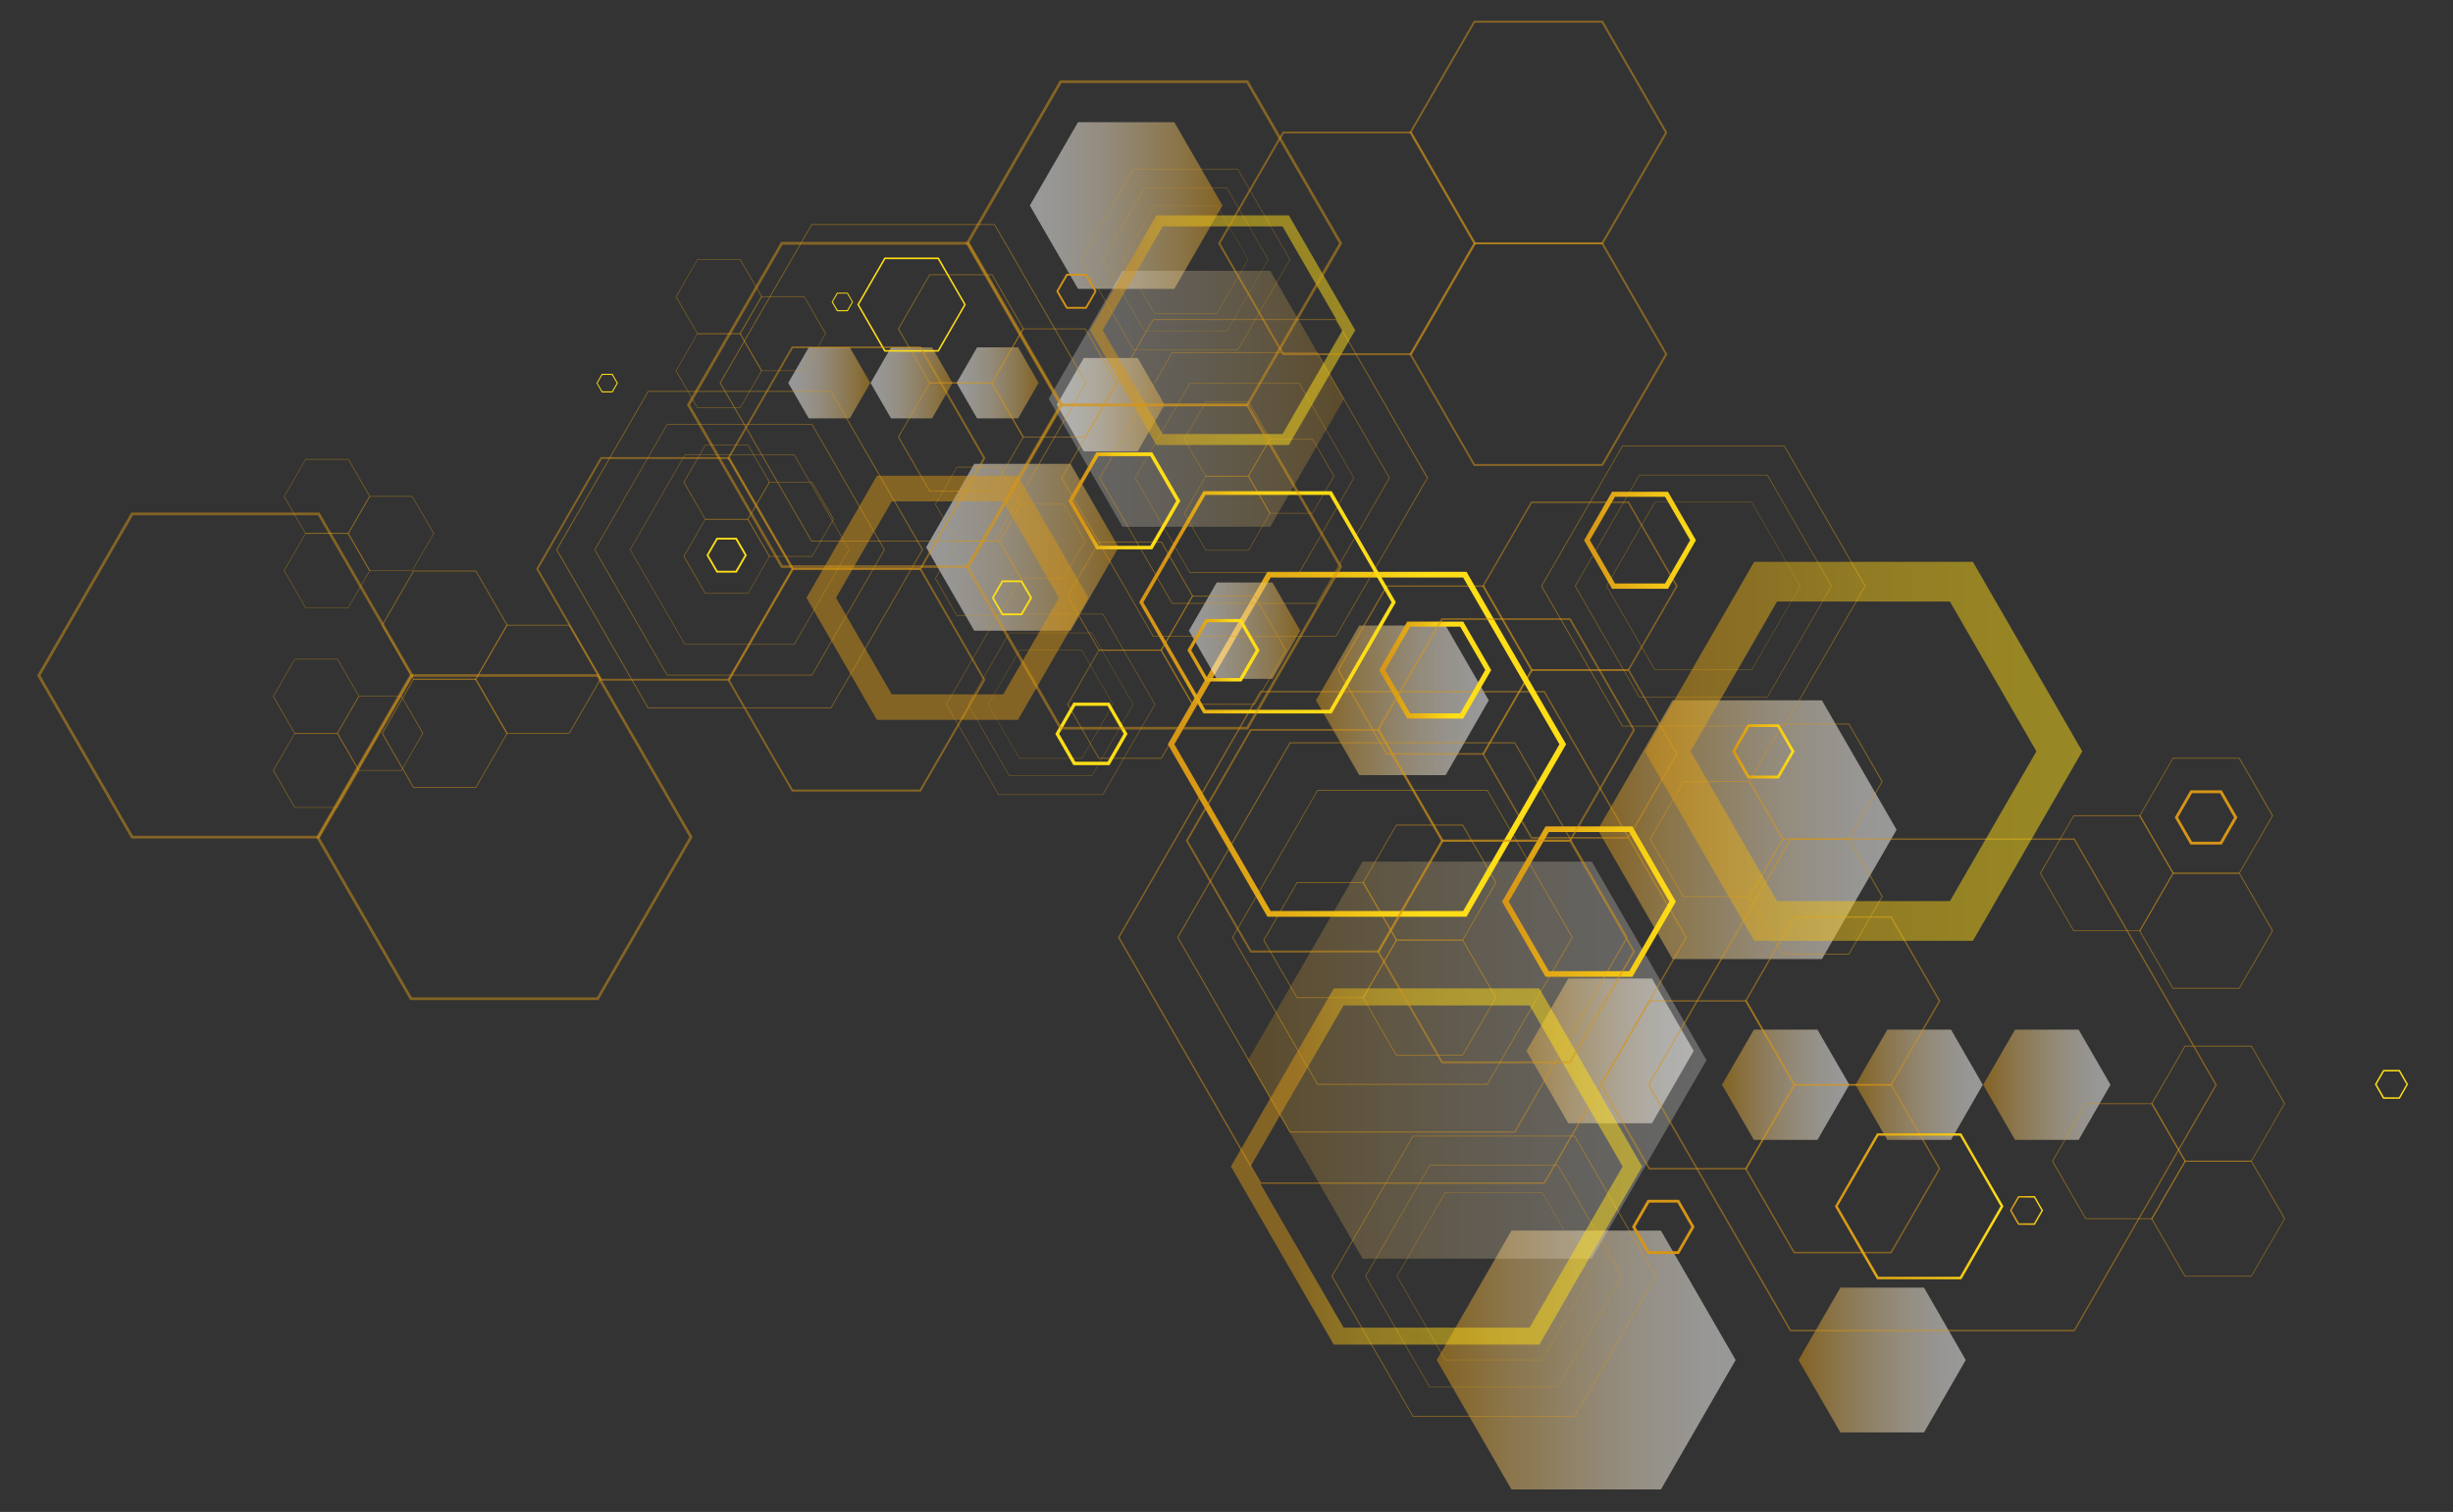 <?xml version="1.0" encoding="UTF-8" standalone="no"?>
<svg
   version="1.1"
   viewBox="0 0 243.36 150"
   id="svg352"
   xmlns:xlink="http://www.w3.org/1999/xlink"
   xmlns="http://www.w3.org/2000/svg"
   xmlns:svg="http://www.w3.org/2000/svg">
  <rect x="0" y="0" width="243.36" height="150" fill="#333333" stroke="none"/>
  <!-- Generator: Adobe Illustrator 29.0.0, SVG Export Plug-In . SVG Version: 2.1.0 Build 186)  -->
  <defs
     id="defs34">
    <style
       id="style1">
      .st0 {
        fill: url(#linear-gradient9);
      }

      .st1 {
        fill: url(#linear-gradient60);
      }

      .st2 {
        fill: url(#linear-gradient39);
      }

      .st3 {
        fill: url(#linear-gradient40);
      }

      .st4 {
        fill: url(#linear-gradient41);
      }

      .st5 {
        fill: url(#linear-gradient42);
      }

      .st6 {
        fill: url(#linear-gradient46);
      }

      .st7 {
        fill: url(#linear-gradient43);
      }

      .st8 {
        fill: url(#linear-gradient44);
      }

      .st9 {
        fill: url(#linear-gradient47);
      }

      .st10 {
        fill: url(#linear-gradient45);
      }

      .st11 {
        fill: url(#linear-gradient59);
      }

      .st12 {
        fill: url(#linear-gradient57);
      }

      .st13 {
        fill: url(#linear-gradient58);
      }

      .st14 {
        fill: url(#linear-gradient28);
      }

      .st15 {
        fill: url(#linear-gradient29);
      }

      .st16 {
        fill: url(#linear-gradient13);
      }

      .st17 {
        fill: url(#linear-gradient12);
      }

      .st18 {
        fill: url(#linear-gradient15);
      }

      .st19 {
        fill: url(#linear-gradient16);
      }

      .st20 {
        fill: url(#linear-gradient11);
      }

      .st21 {
        fill: url(#linear-gradient10);
      }

      .st22 {
        fill: url(#linear-gradient17);
      }

      .st23 {
        fill: url(#linear-gradient14);
      }

      .st24 {
        fill: url(#linear-gradient27);
      }

      .st25 {
        fill: url(#linear-gradient26);
      }

      .st26 {
        fill: #ffde17;
      }

      .st27 {
        isolation: isolate;
      }

      .st28 {
        fill: url(#linear-gradient31);
      }

      .st28, .st29, .st30, .st31, .st32, .st33, .st34, .st35, .st36, .st37, .st38, .st39, .st40, .st41, .st42, .st43, .st44, .st45, .st46, .st47, .st48, .st49, .st50, .st51, .st52, .st53, .st54, .st55, .st56, .st57, .st58, .st59, .st60, .st61, .st62, .st63 {
        mix-blend-mode: multiply;
      }

      .st28, .st29, .st30, .st31, .st32, .st33, .st34, .st35, .st36, .st37, .st38, .st39, .st40, .st41, .st42, .st43, .st44, .st45, .st46, .st47, .st48, .st49, .st50, .st55, .st56, .st57, .st58, .st59, .st60, .st61, .st64, .st63 {
        opacity: .5;
      }

      .st29 {
        fill: url(#linear-gradient30);
      }

      .st30 {
        fill: url(#linear-gradient49);
      }

      .st31 {
        fill: url(#linear-gradient48);
      }

      .st32 {
        fill: url(#linear-gradient35);
      }

      .st33 {
        fill: url(#linear-gradient36);
      }

      .st34 {
        fill: url(#linear-gradient33);
      }

      .st35 {
        fill: url(#linear-gradient37);
      }

      .st36 {
        fill: url(#linear-gradient34);
      }

      .st37 {
        fill: url(#linear-gradient32);
      }

      .st38 {
        fill: url(#linear-gradient18);
      }

      .st39 {
        fill: url(#linear-gradient24);
      }

      .st40 {
        fill: url(#linear-gradient23);
      }

      .st41 {
        fill: url(#linear-gradient22);
      }

      .st42 {
        fill: url(#linear-gradient19);
      }

      .st43 {
        fill: url(#linear-gradient20);
      }

      .st44 {
        fill: url(#linear-gradient21);
      }

      .st45 {
        fill: url(#linear-gradient54);
      }

      .st46 {
        fill: url(#linear-gradient53);
      }

      .st47 {
        fill: url(#linear-gradient50);
      }

      .st48 {
        fill: url(#linear-gradient51);
      }

      .st49 {
        fill: url(#linear-gradient52);
      }

      .st50 {
        fill: url(#linear-gradient55);
      }

      .st51 {
        fill: url(#linear-gradient38);
      }

      .st51, .st52, .st53, .st54, .st62 {
        opacity: .25;
      }

      .st52 {
        fill: url(#linear-gradient61);
      }

      .st53 {
        fill: url(#linear-gradient25);
      }

      .st54 {
        fill: url(#linear-gradient56);
      }

      .st55 {
        fill: url(#linear-gradient1);
      }

      .st56 {
        fill: url(#linear-gradient2);
      }

      .st57 {
        fill: url(#linear-gradient7);
      }

      .st58 {
        fill: url(#linear-gradient5);
      }

      .st59 {
        fill: url(#linear-gradient4);
      }

      .st60 {
        fill: url(#linear-gradient3);
      }

      .st61 {
        fill: url(#linear-gradient6);
      }

      .st62 {
        fill: url(#linear-gradient8);
      }

      .st63 {
        fill: url(#linear-gradient);
      }

      .st65 {
        fill: #d69516;
      }
    </style>
    <linearGradient
       id="linear-gradient"
       x1="142.54"
       y1="14.9"
       x2="172.19"
       y2="14.9"
       gradientUnits="userSpaceOnUse">
      <stop
         offset="0"
         stop-color="#d69516"
         id="stop1" />
      <stop
         offset=".05"
         stop-color="#d89c26"
         id="stop2" />
      <stop
         offset=".25"
         stop-color="#e4ba67"
         id="stop3" />
      <stop
         offset=".44"
         stop-color="#edd29d"
         id="stop4" />
      <stop
         offset=".61"
         stop-color="#f5e5c7"
         id="stop5" />
      <stop
         offset=".77"
         stop-color="#faf3e6"
         id="stop6" />
      <stop
         offset=".9"
         stop-color="#fdfcf8"
         id="stop7" />
      <stop
         offset="1"
         stop-color="#fff"
         id="stop8" />
    </linearGradient>
    <linearGradient
       id="linear-gradient1"
       x1="158.51"
       y1="67.52"
       x2="188.16"
       y2="67.52"
       xlink:href="#linear-gradient" />
    <linearGradient
       id="linear-gradient2"
       x1="130.56"
       y1="80.35"
       x2="147.7"
       y2="80.35"
       xlink:href="#linear-gradient" />
    <linearGradient
       id="linear-gradient3"
       x1="178.43"
       y1="14.9"
       x2="195.02"
       y2="14.9"
       xlink:href="#linear-gradient" />
    <linearGradient
       id="linear-gradient4"
       x1="184.08"
       y1="42.21"
       x2="196.71"
       y2="42.21"
       xlink:href="#linear-gradient" />
    <linearGradient
       id="linear-gradient5"
       x1="196.75"
       y1="42.21"
       x2="209.38"
       y2="42.21"
       xlink:href="#linear-gradient" />
    <linearGradient
       id="linear-gradient6"
       x1="170.84"
       y1="42.21"
       x2="183.47"
       y2="42.21"
       xlink:href="#linear-gradient" />
    <linearGradient
       id="linear-gradient7"
       x1="151.44"
       y1="45.57"
       x2="168.03"
       y2="45.57"
       xlink:href="#linear-gradient" />
    <linearGradient
       id="linear-gradient8"
       x1="123.81"
       y1="44.65"
       x2="169.3"
       y2="44.65"
       xlink:href="#linear-gradient" />
    <linearGradient
       id="linear-gradient9"
       x1="149.03"
       y1="60.37"
       x2="166.27"
       y2="60.37"
       gradientUnits="userSpaceOnUse">
      <stop
         offset="0"
         stop-color="#d69516"
         id="stop9" />
      <stop
         offset=".79"
         stop-color="#f6ce16"
         id="stop10" />
      <stop
         offset="1"
         stop-color="#ffde17"
         id="stop11" />
    </linearGradient>
    <linearGradient
       id="linear-gradient10"
       x1="163.17"
       y1="75.29"
       x2="206.58"
       y2="75.29"
       gradientUnits="userSpaceOnUse">
      <stop
         offset="0"
         stop-color="#d69516"
         id="stop12" />
      <stop
         offset=".17"
         stop-color="#e0a716"
         id="stop13" />
      <stop
         offset=".51"
         stop-color="#f0c516"
         id="stop14" />
      <stop
         offset=".8"
         stop-color="#fbd716"
         id="stop15" />
      <stop
         offset="1"
         stop-color="#ffde17"
         id="stop16" />
    </linearGradient>
    <linearGradient
       id="linear-gradient11"
       x1="122.11"
       y1="34.1"
       x2="162.92"
       y2="34.1"
       gradientUnits="userSpaceOnUse">
      <stop
         offset=".16"
         stop-color="#d69516"
         id="stop17" />
      <stop
         offset=".18"
         stop-color="#d99c16"
         id="stop18" />
      <stop
         offset=".27"
         stop-color="#e7b416"
         id="stop19" />
      <stop
         offset=".38"
         stop-color="#f2c616"
         id="stop20" />
      <stop
         offset=".51"
         stop-color="#f9d416"
         id="stop21" />
      <stop
         offset=".67"
         stop-color="#fddb16"
         id="stop22" />
      <stop
         offset="1"
         stop-color="#ffde17"
         id="stop23" />
    </linearGradient>
    <linearGradient
       id="linear-gradient12"
       x1="115.86"
       y1="75.99"
       x2="155.37"
       y2="75.99"
       gradientUnits="userSpaceOnUse">
      <stop
         offset="0"
         stop-color="#d69516"
         id="stop24" />
      <stop
         offset=".14"
         stop-color="#db9e16"
         id="stop25" />
      <stop
         offset=".37"
         stop-color="#e9b716"
         id="stop26" />
      <stop
         offset=".65"
         stop-color="#ffde17"
         id="stop27" />
    </linearGradient>
    <linearGradient
       id="linear-gradient13"
       x1="182.04"
       y1="30.16"
       x2="198.76"
       y2="30.16"
       xlink:href="#linear-gradient9" />
    <linearGradient
       id="linear-gradient14"
       x1="171.83"
       y1="75.29"
       x2="178.04"
       y2="75.29"
       xlink:href="#linear-gradient9" />
    <linearGradient
       id="linear-gradient15"
       x1="199.4"
       y1="29.74"
       x2="202.69"
       y2="29.74"
       xlink:href="#linear-gradient9" />
    <linearGradient
       id="linear-gradient16"
       x1="136.83"
       y1="83.36"
       x2="147.93"
       y2="83.36"
       xlink:href="#linear-gradient12" />
    <linearGradient
       id="linear-gradient17"
       x1="157.15"
       y1="96.24"
       x2="168.26"
       y2="96.24"
       xlink:href="#linear-gradient9" />
    <linearGradient
       id="linear-gradient18"
       x1="205.46"
       y1="71.31"
       x2="224.57"
       y2="71.31"
       gradientTransform="rotate(180,163.37,100.375)"
       xlink:href="#linear-gradient" />
    <linearGradient
       id="linear-gradient19"
       x1="215.76"
       y1="105.22"
       x2="234.86"
       y2="105.22"
       gradientTransform="rotate(180,163.37,100.375)"
       xlink:href="#linear-gradient" />
    <linearGradient
       id="linear-gradient20"
       x1="197.74"
       y1="113.49"
       x2="208.79"
       y2="113.49"
       gradientTransform="rotate(180,163.37,100.375)"
       xlink:href="#linear-gradient" />
    <linearGradient
       id="linear-gradient21"
       x1="232.23"
       y1="88.91"
       x2="240.37"
       y2="88.91"
       gradientTransform="rotate(180,163.37,100.375)"
       xlink:href="#linear-gradient" />
    <linearGradient
       id="linear-gradient22"
       x1="240.4"
       y1="88.91"
       x2="248.54"
       y2="88.91"
       gradientTransform="rotate(180,163.37,100.375)"
       xlink:href="#linear-gradient" />
    <linearGradient
       id="linear-gradient23"
       x1="223.7"
       y1="88.91"
       x2="231.84"
       y2="88.91"
       gradientTransform="rotate(180,163.37,100.375)"
       xlink:href="#linear-gradient" />
    <linearGradient
       id="linear-gradient24"
       x1="211.2"
       y1="91.07"
       x2="221.89"
       y2="91.07"
       gradientTransform="rotate(180,163.37,100.375)"
       xlink:href="#linear-gradient" />
    <linearGradient
       id="linear-gradient25"
       x1="193.39"
       y1="90.48"
       x2="222.7"
       y2="90.48"
       gradientTransform="rotate(180,163.37,100.375)"
       xlink:href="#linear-gradient" />
    <linearGradient
       id="linear-gradient26"
       x1="105.99"
       y1="100.13"
       x2="117.1"
       y2="100.13"
       gradientUnits="userSpaceOnUse">
      <stop
         offset=".16"
         stop-color="#d69516"
         id="stop28" />
      <stop
         offset=".18"
         stop-color="#d99c16"
         id="stop29" />
      <stop
         offset=".27"
         stop-color="#e7b416"
         id="stop30" />
      <stop
         offset=".38"
         stop-color="#f2c616"
         id="stop31" />
      <stop
         offset=".51"
         stop-color="#f9d416"
         id="stop32" />
      <stop
         offset=".67"
         stop-color="#fddb16"
         id="stop33" />
      <stop
         offset="1"
         stop-color="#ffde17"
         id="stop34" />
    </linearGradient>
    <linearGradient
       id="linear-gradient27"
       x1="108.15"
       y1="117.07"
       x2="134.45"
       y2="117.07"
       xlink:href="#linear-gradient26" />
    <linearGradient
       id="linear-gradient28"
       x1="113.01"
       y1="90.07"
       x2="138.47"
       y2="90.07"
       xlink:href="#linear-gradient26" />
    <linearGradient
       id="linear-gradient29"
       x1="117.8"
       y1="85.32"
       x2="124.96"
       y2="85.32"
       xlink:href="#linear-gradient12" />
    <linearGradient
       id="linear-gradient30"
       x1="72.21"
       y1="-311.16"
       x2="101.86"
       y2="-311.16"
       xlink:href="#linear-gradient" />
    <linearGradient
       id="linear-gradient31"
       x1="88.19"
       y1="-258.55"
       x2="117.83"
       y2="-258.55"
       xlink:href="#linear-gradient" />
    <linearGradient
       id="linear-gradient32"
       x1="60.24"
       y1="-245.71"
       x2="77.38"
       y2="-245.71"
       xlink:href="#linear-gradient" />
    <linearGradient
       id="linear-gradient33"
       x1="108.11"
       y1="-311.16"
       x2="124.69"
       y2="-311.16"
       xlink:href="#linear-gradient" />
    <linearGradient
       id="linear-gradient34"
       x1="113.76"
       y1="-283.85"
       x2="126.39"
       y2="-283.85"
       xlink:href="#linear-gradient" />
    <linearGradient
       id="linear-gradient35"
       x1="126.42"
       y1="-283.85"
       x2="139.05"
       y2="-283.85"
       xlink:href="#linear-gradient" />
    <linearGradient
       id="linear-gradient36"
       x1="100.51"
       y1="-283.85"
       x2="113.14"
       y2="-283.85"
       xlink:href="#linear-gradient" />
    <linearGradient
       id="linear-gradient37"
       x1="81.11"
       y1="-280.49"
       x2="97.7"
       y2="-280.49"
       xlink:href="#linear-gradient" />
    <linearGradient
       id="linear-gradient38"
       x1="53.48"
       y1="-281.41"
       x2="98.97"
       y2="-281.41"
       xlink:href="#linear-gradient" />
    <linearGradient
       id="linear-gradient39"
       x1="78.7"
       y1="-265.69"
       x2="95.94"
       y2="-265.69"
       xlink:href="#linear-gradient9" />
    <linearGradient
       id="linear-gradient40"
       x1="92.84"
       y1="-250.77"
       x2="136.25"
       y2="-250.77"
       xlink:href="#linear-gradient10" />
    <linearGradient
       id="linear-gradient41"
       x1="51.78"
       y1="-291.96"
       x2="92.59"
       y2="-291.96"
       xlink:href="#linear-gradient11" />
    <linearGradient
       id="linear-gradient42"
       x1="45.53"
       y1="-250.07"
       x2="85.04"
       y2="-250.07"
       xlink:href="#linear-gradient12" />
    <linearGradient
       id="linear-gradient43"
       x1="111.71"
       y1="-295.91"
       x2="128.43"
       y2="-295.91"
       xlink:href="#linear-gradient9" />
    <linearGradient
       id="linear-gradient44"
       x1="101.5"
       y1="-250.77"
       x2="107.71"
       y2="-250.77"
       xlink:href="#linear-gradient9" />
    <linearGradient
       id="linear-gradient45"
       x1="129.07"
       y1="-296.32"
       x2="132.37"
       y2="-296.32"
       xlink:href="#linear-gradient9" />
    <linearGradient
       id="linear-gradient46"
       x1="66.5"
       y1="-242.71"
       x2="77.61"
       y2="-242.71"
       xlink:href="#linear-gradient12" />
    <linearGradient
       id="linear-gradient47"
       x1="86.83"
       y1="-229.83"
       x2="97.93"
       y2="-229.83"
       xlink:href="#linear-gradient9" />
    <linearGradient
       id="linear-gradient48"
       x1="275.79"
       y1="397.37"
       x2="294.9"
       y2="397.37"
       gradientTransform="translate(326.74 200.75) rotate(-180)"
       xlink:href="#linear-gradient" />
    <linearGradient
       id="linear-gradient49"
       x1="286.08"
       y1="431.28"
       x2="305.19"
       y2="431.28"
       gradientTransform="translate(326.74 200.75) rotate(-180)"
       xlink:href="#linear-gradient" />
    <linearGradient
       id="linear-gradient50"
       x1="268.07"
       y1="439.55"
       x2="279.12"
       y2="439.55"
       gradientTransform="translate(326.74 200.75) rotate(-180)"
       xlink:href="#linear-gradient" />
    <linearGradient
       id="linear-gradient51"
       x1="298.92"
       y1="397.37"
       x2="309.61"
       y2="397.37"
       gradientTransform="translate(326.74 200.75) rotate(-180)"
       xlink:href="#linear-gradient" />
    <linearGradient
       id="linear-gradient52"
       x1="302.56"
       y1="414.97"
       x2="310.7"
       y2="414.97"
       gradientTransform="translate(326.74 200.75) rotate(-180)"
       xlink:href="#linear-gradient" />
    <linearGradient
       id="linear-gradient53"
       x1="310.73"
       y1="414.97"
       x2="318.87"
       y2="414.97"
       gradientTransform="translate(326.74 200.75) rotate(-180)"
       xlink:href="#linear-gradient" />
    <linearGradient
       id="linear-gradient54"
       x1="294.03"
       y1="414.97"
       x2="302.17"
       y2="414.97"
       gradientTransform="translate(326.74 200.75) rotate(-180)"
       xlink:href="#linear-gradient" />
    <linearGradient
       id="linear-gradient55"
       x1="281.53"
       y1="417.14"
       x2="292.22"
       y2="417.14"
       gradientTransform="translate(326.74 200.75) rotate(-180)"
       xlink:href="#linear-gradient" />
    <linearGradient
       id="linear-gradient56"
       x1="263.71"
       y1="416.55"
       x2="293.03"
       y2="416.55"
       gradientTransform="translate(326.74 200.75) rotate(-180)"
       xlink:href="#linear-gradient" />
    <linearGradient
       id="linear-gradient57"
       x1="35.66"
       y1="-225.93"
       x2="46.77"
       y2="-225.93"
       xlink:href="#linear-gradient11" />
    <linearGradient
       id="linear-gradient58"
       x1="37.82"
       y1="-208.99"
       x2="64.12"
       y2="-208.99"
       xlink:href="#linear-gradient11" />
    <linearGradient
       id="linear-gradient59"
       x1="42.68"
       y1="-235.99"
       x2="68.15"
       y2="-235.99"
       xlink:href="#linear-gradient11" />
    <linearGradient
       id="linear-gradient60"
       x1="47.47"
       y1="-240.74"
       x2="54.63"
       y2="-240.74"
       xlink:href="#linear-gradient12" />
    <linearGradient
       id="linear-gradient61"
       x1="118.44"
       y1="-219.62"
       x2="148.09"
       y2="-219.62"
       xlink:href="#linear-gradient" />
    <linearGradient
       xlink:href="#linear-gradient"
       id="linearGradient352"
       gradientUnits="userSpaceOnUse"
       x1="142.54"
       y1="14.9"
       x2="172.19"
       y2="14.9" />
    <linearGradient
       xlink:href="#linear-gradient9"
       id="linearGradient353"
       gradientUnits="userSpaceOnUse"
       x1="149.03"
       y1="60.37"
       x2="166.27"
       y2="60.37" />
    <linearGradient
       xlink:href="#linear-gradient10"
       id="linearGradient354"
       gradientUnits="userSpaceOnUse"
       x1="163.17"
       y1="75.29"
       x2="206.58"
       y2="75.29" />
    <linearGradient
       xlink:href="#linear-gradient11"
       id="linearGradient355"
       gradientUnits="userSpaceOnUse"
       x1="122.11"
       y1="34.1"
       x2="162.92"
       y2="34.1" />
    <linearGradient
       xlink:href="#linear-gradient12"
       id="linearGradient356"
       gradientUnits="userSpaceOnUse"
       x1="115.86"
       y1="75.99"
       x2="155.37"
       y2="75.99" />
    <linearGradient
       xlink:href="#linear-gradient26"
       id="linearGradient357"
       gradientUnits="userSpaceOnUse"
       x1="105.99"
       y1="100.13"
       x2="117.1"
       y2="100.13" />
  </defs>
  <g
     class="st27"
     id="g352">
    <g
       id="Layer_1">
      <g
         id="g182"
         transform="matrix(1,0,0,-1,0,149.83)">
        <g
           id="g89">
          <polygon
             class="st63"
             points="142.54,14.9 149.95,2.06 164.78,2.06 172.19,14.9 164.78,27.74 149.95,27.74 "
             id="polygon34"
             style="fill:url(#linearGradient352)" />
          <polygon
             class="st55"
             points="158.51,67.51 165.93,54.68 180.75,54.68 188.16,67.51 180.75,80.35 165.93,80.35 "
             id="polygon35"
             style="fill:url(#linear-gradient1)" />
          <polygon
             class="st56"
             points="130.56,80.35 134.85,72.93 143.42,72.93 147.7,80.35 143.42,87.77 134.85,87.77 "
             id="polygon36"
             style="fill:url(#linear-gradient2)" />
          <polygon
             class="st60"
             points="178.43,14.9 182.58,7.72 190.88,7.72 195.02,14.9 190.88,22.08 182.58,22.08 "
             id="polygon37"
             style="fill:url(#linear-gradient3)" />
          <polygon
             class="st59"
             points="184.08,42.21 187.24,36.74 193.56,36.74 196.71,42.21 193.56,47.68 187.24,47.68 "
             id="polygon38"
             style="fill:url(#linear-gradient4)" />
          <polygon
             class="st58"
             points="196.75,42.21 199.91,36.74 206.22,36.74 209.38,42.21 206.22,47.68 199.91,47.68 "
             id="polygon39"
             style="fill:url(#linear-gradient5)" />
          <polygon
             class="st61"
             points="170.84,42.21 174,36.74 180.31,36.74 183.47,42.21 180.31,47.68 174,47.68 "
             id="polygon40"
             style="fill:url(#linear-gradient6)" />
          <polygon
             class="st57"
             points="151.44,45.57 155.59,38.39 163.89,38.39 168.03,45.57 163.89,52.75 155.59,52.75 "
             id="polygon41"
             style="fill:url(#linear-gradient7)" />
          <polygon
             class="st62"
             points="123.81,44.65 135.18,24.96 157.92,24.96 169.3,44.65 157.92,64.35 135.18,64.35 "
             id="polygon42"
             style="fill:url(#linear-gradient8)" />
          <g
             class="st64"
             id="g42">
            <path
               class="st65"
               d="m 205.82,66.65 h -28.23 l -0.02,-0.04 -14.09,-24.41 0.02,-0.04 14.09,-24.41 h 28.23 l 0.02,0.04 14.09,24.41 -0.02,0.04 z m -28.14,-0.14 h 28.07 L 219.78,42.2 205.75,17.89 H 177.68 L 163.65,42.2 Z"
               id="path42" />
          </g>
          <g
             id="g46">
            <g
               class="st64"
               id="g43">
              <path
                 class="st65"
                 d="M 153.25,81.28 H 125.02 L 125,81.24 110.91,56.83 l 0.02,-0.04 14.09,-24.41 h 28.23 l 0.02,0.04 14.09,24.41 -0.02,0.04 z M 125.1,81.14 h 28.07 L 167.2,56.83 153.17,32.52 H 125.1 l -14.03,24.31 z"
                 id="path43" />
            </g>
            <g
               class="st64"
               id="g44">
              <path
                 class="st65"
                 d="m 150.31,76.19 h -22.35 l -0.02,-0.03 -11.16,-19.33 0.02,-0.03 11.16,-19.33 h 22.35 l 0.02,0.03 11.16,19.33 -0.02,0.03 z m -22.29,-0.11 h 22.23 L 161.36,56.83 150.25,37.58 h -22.23 l -11.11,19.25 z"
                 id="path44" />
            </g>
            <g
               class="st64"
               id="g45">
              <path
                 class="st65"
                 d="m 147.58,71.46 h -16.89 v -0.02 c 0,0 -8.45,-14.61 -8.45,-14.61 v -0.02 c 0,0 8.45,-14.61 8.45,-14.61 h 16.89 v 0.02 c 0,0 8.45,14.61 8.45,14.61 v 0.02 c 0,0 -8.45,14.61 -8.45,14.61 z m -16.84,-0.08 h 16.79 l 8.4,-14.54 -8.4,-14.54 h -16.79 l -8.4,14.54 z"
                 id="path45" />
            </g>
          </g>
          <g
             id="g50">
            <g
               class="st64"
               id="g47">
              <path
                 class="st65"
                 d="m 177.04,105.63 h -16.1 v -0.02 c 0,0 -8.05,-13.92 -8.05,-13.92 v -0.02 c 0,0 8.05,-13.92 8.05,-13.92 h 16.1 v 0.02 c 0,0 8.05,13.92 8.05,13.92 v 0.02 z m -16.05,-0.08 h 16 l 8,-13.86 -8,-13.86 h -16 l -8,13.86 z"
                 id="path46" />
            </g>
            <g
               class="st64"
               id="g48">
              <path
                 class="st65"
                 d="m 175.36,102.73 h -12.75 v -0.02 c 0,0 -6.37,-11.02 -6.37,-11.02 v -0.02 c 0,0 6.37,-11.02 6.37,-11.02 h 12.75 v 0.02 c 0,0 6.37,11.02 6.37,11.02 v 0.02 z m -12.71,-0.06 h 12.67 l 6.34,-10.98 -6.34,-10.98 h -12.67 l -6.34,10.98 z"
                 id="path47" />
            </g>
            <g
               class="st64"
               id="g49">
              <path
                 class="st65"
                 d="m 173.8,100.03 h -9.64 c 0,0 -4.81,-8.34 -4.81,-8.34 v 0 c 0,0 4.81,-8.34 4.81,-8.34 h 9.64 c 0,0 4.81,8.34 4.81,8.34 v 0 z m -9.6,-0.05 h 9.58 l 4.79,-8.29 -4.79,-8.29 h -9.58 l -4.79,8.29 z"
                 id="path48" />
            </g>
          </g>
          <g
             id="g54">
            <g
               class="st64"
               id="g51">
              <path
                 class="st65"
                 d="m 156.25,37.16 h -16.1 v -0.02 c 0,0 -8.05,-13.92 -8.05,-13.92 V 23.2 c 0,0 8.05,-13.92 8.05,-13.92 h 16.1 V 9.3 c 0,0 8.05,13.92 8.05,13.92 v 0.02 c 0,0 -8.05,13.92 -8.05,13.92 z M 140.2,37.08 h 16 l 8,-13.86 -8,-13.86 h -16 l -8,13.86 z"
                 id="path50" />
            </g>
            <g
               class="st64"
               id="g52">
              <path
                 class="st65"
                 d="m 154.57,34.26 h -12.75 v -0.02 c 0,0 -6.37,-11.02 -6.37,-11.02 V 23.2 c 0,0 6.37,-11.02 6.37,-11.02 h 12.75 v 0.02 c 0,0 6.37,11.02 6.37,11.02 v 0.02 c 0,0 -6.37,11.02 -6.37,11.02 z m -12.71,-0.07 h 12.67 l 6.34,-10.98 -6.34,-10.98 h -12.67 l -6.34,10.98 z"
                 id="path51" />
            </g>
            <g
               class="st64"
               id="g53">
              <path
                 class="st65"
                 d="m 153.01,31.56 h -9.64 c 0,0 -4.81,-8.34 -4.81,-8.34 v 0 c 0,0 4.81,-8.34 4.81,-8.34 h 9.64 c 0,0 4.81,8.34 4.81,8.34 v 0 z m -9.6,-0.05 h 9.58 l 4.79,-8.29 -4.79,-8.29 h -9.58 l -4.79,8.29 z"
                 id="path52" />
            </g>
          </g>
          <g
             id="g58">
            <g
               class="st64"
               id="g55">
              <path
                 class="st65"
                 d="m 187.65,58.92 h -9.69 l -0.02,-0.04 -4.83,-8.36 0.02,-0.04 4.83,-8.36 h 9.69 l 0.02,0.04 4.83,8.36 -0.02,0.04 z m -9.61,-0.14 h 9.53 l 4.77,-8.25 -4.77,-8.25 h -9.53 l -4.77,8.25 z"
                 id="path54" />
            </g>
            <g
               class="st64"
               id="g56">
              <path
                 class="st65"
                 d="m 187.65,42.28 h -9.69 l -0.02,-0.04 -4.83,-8.36 0.02,-0.04 4.83,-8.36 h 9.69 l 0.02,0.04 4.83,8.36 -0.02,0.04 z m -9.61,-0.14 h 9.53 l 4.77,-8.25 -4.77,-8.25 h -9.53 l -4.77,8.25 z"
                 id="path55" />
            </g>
            <g
               class="st64"
               id="g57">
              <path
                 class="st65"
                 d="m 173.29,50.6 h -9.69 l -0.02,-0.04 -4.83,-8.36 0.02,-0.04 4.82,-8.36 h 9.69 l 0.02,0.04 4.83,8.36 -0.02,0.04 z m -9.61,-0.14 h 9.53 l 4.76,-8.25 -4.76,-8.25 h -9.53 l -4.76,8.25 z"
                 id="path56" />
            </g>
          </g>
          <g
             id="g62">
            <g
               class="st64"
               id="g59">
              <path
                 class="st65"
                 d="m 161.59,100.07 h -9.69 l -0.02,-0.04 -4.83,-8.36 0.02,-0.04 4.83,-8.36 h 9.69 l 0.02,0.04 4.83,8.36 -0.02,0.04 -4.82,8.36 z m -9.61,-0.14 h 9.53 l 4.76,-8.25 -4.76,-8.25 h -9.53 l -4.77,8.25 z"
                 id="path58" />
            </g>
            <g
               class="st64"
               id="g60">
              <path
                 class="st65"
                 d="m 161.59,83.43 h -9.69 l -0.02,-0.04 -4.83,-8.36 0.02,-0.04 4.83,-8.36 h 9.69 l 0.02,0.04 4.83,8.36 -0.02,0.04 -4.82,8.36 z m -9.61,-0.14 h 9.53 l 4.76,-8.25 -4.76,-8.25 h -9.53 l -4.77,8.25 z"
                 id="path59" />
            </g>
            <g
               class="st64"
               id="g61">
              <path
                 class="st65"
                 d="m 147.23,91.75 h -9.69 l -0.02,-0.04 -4.83,-8.36 0.02,-0.04 4.83,-8.36 h 9.69 l 0.02,0.04 4.83,8.36 -0.02,0.04 z m -9.61,-0.14 h 9.53 l 4.77,-8.25 -4.77,-8.25 h -9.53 l -4.76,8.25 z"
                 id="path60" />
            </g>
          </g>
          <g
             id="g66">
            <g
               class="st64"
               id="g63">
              <path
                 class="st65"
                 d="m 223.38,46.09 h -6.64 v -0.02 c 0,0 -3.32,-5.73 -3.32,-5.73 v -0.02 c 0,0 3.32,-5.73 3.32,-5.73 h 6.64 v 0.02 c 0,0 3.32,5.73 3.32,5.73 v 0.02 z m -6.58,-0.1 h 6.53 l 3.27,-5.66 -3.27,-5.66 h -6.53 l -3.27,5.66 z"
                 id="path62" />
            </g>
            <g
               class="st64"
               id="g64">
              <path
                 class="st65"
                 d="m 223.38,34.68 h -6.64 v -0.02 c 0,0 -3.32,-5.73 -3.32,-5.73 v -0.02 c 0,0 3.32,-5.73 3.32,-5.73 h 6.64 v 0.02 c 0,0 3.32,5.73 3.32,5.73 v 0.02 c 0,0 -3.32,5.73 -3.32,5.73 z m -6.58,-0.1 h 6.53 l 3.27,-5.66 -3.27,-5.66 h -6.53 l -3.27,5.66 z"
                 id="path63" />
            </g>
            <g
               class="st64"
               id="g65">
              <path
                 class="st65"
                 d="m 213.54,40.38 h -6.64 v -0.02 c 0,0 -3.32,-5.73 -3.32,-5.73 v -0.02 c 0,0 3.32,-5.73 3.32,-5.73 h 6.64 v 0.02 c 0,0 3.32,5.73 3.32,5.73 v 0.02 c 0,0 -3.32,5.73 -3.32,5.73 z m -6.59,-0.09 h 6.53 l 3.27,-5.66 -3.27,-5.66 h -6.53 l -3.27,5.66 z"
                 id="path64" />
            </g>
          </g>
          <g
             id="g70">
            <g
               class="st64"
               id="g67">
              <path
                 class="st65"
                 d="M 145.14,68.02 H 138.5 V 68 c 0,0 -3.32,-5.73 -3.32,-5.73 v -0.02 c 0,0 3.32,-5.73 3.32,-5.73 h 6.64 v 0.02 c 0,0 3.32,5.73 3.32,5.73 v 0.02 z m -6.59,-0.1 h 6.53 l 3.27,-5.66 -3.27,-5.66 h -6.53 l -3.27,5.66 z"
                 id="path66" />
            </g>
            <g
               class="st64"
               id="g68">
              <path
                 class="st65"
                 d="m 145.14,56.61 h -6.64 v -0.02 c 0,0 -3.32,-5.73 -3.32,-5.73 v -0.02 c 0,0 3.32,-5.73 3.32,-5.73 h 6.64 v 0.02 c 0,0 3.32,5.73 3.32,5.73 v 0.02 z m -6.59,-0.1 h 6.53 l 3.27,-5.66 -3.27,-5.66 h -6.53 l -3.27,5.66 z"
                 id="path67" />
            </g>
            <g
               class="st64"
               id="g69">
              <path
                 class="st65"
                 d="m 135.29,62.31 h -6.64 v -0.02 c 0,0 -3.32,-5.73 -3.32,-5.73 v -0.02 c 0,0 3.32,-5.73 3.32,-5.73 h 6.64 v 0.02 c 0,0 3.32,5.73 3.32,5.73 v 0.02 z m -6.59,-0.09 h 6.53 l 3.27,-5.66 -3.27,-5.66 h -6.53 l -3.27,5.66 z"
                 id="path68" />
            </g>
          </g>
          <g
             id="g74">
            <g
               class="st64"
               id="g71">
              <path
                 class="st65"
                 d="m 222.19,74.65 h -6.64 v -0.02 c 0,0 -3.32,-5.73 -3.32,-5.73 v -0.02 c 0,0 3.32,-5.73 3.32,-5.73 h 6.64 v 0.02 c 0,0 3.32,5.73 3.32,5.73 v 0.02 z m -6.59,-0.09 h 6.53 l 3.27,-5.66 -3.27,-5.66 h -6.53 l -3.27,5.66 z"
                 id="path70" />
            </g>
            <g
               class="st64"
               id="g72">
              <path
                 class="st65"
                 d="m 222.19,63.24 h -6.64 v -0.02 c 0,0 -3.32,-5.73 -3.32,-5.73 v -0.02 c 0,0 3.32,-5.73 3.32,-5.73 h 6.64 v 0.02 c 0,0 3.32,5.73 3.32,5.73 v 0.02 c 0,0 -3.32,5.73 -3.32,5.73 z m -6.59,-0.09 h 6.53 l 3.27,-5.66 -3.27,-5.66 h -6.53 l -3.27,5.66 z"
                 id="path71" />
            </g>
            <g
               class="st64"
               id="g73">
              <path
                 class="st65"
                 d="m 212.34,68.95 h -6.64 v -0.02 c 0,0 -3.32,-5.73 -3.32,-5.73 v -0.02 c 0,0 3.32,-5.73 3.32,-5.73 h 6.64 v 0.02 c 0,0 3.32,5.73 3.32,5.73 v 0.02 z m -6.59,-0.1 h 6.53 l 3.27,-5.66 -3.27,-5.66 h -6.53 l -3.27,5.66 z"
                 id="path72" />
            </g>
          </g>
          <g
             id="g78">
            <g
               class="st64"
               id="g75">
              <path
                 class="st65"
                 d="m 183.46,78.04 h -6.64 v -0.02 c 0,0 -3.32,-5.73 -3.32,-5.73 v -0.02 c 0,0 3.32,-5.73 3.32,-5.73 h 6.64 v 0.02 c 0,0 3.32,5.73 3.32,5.73 v 0.02 z m -6.59,-0.09 h 6.53 l 3.27,-5.66 -3.27,-5.66 h -6.53 l -3.27,5.66 z"
                 id="path74" />
            </g>
            <g
               class="st64"
               id="g76">
              <path
                 class="st65"
                 d="m 183.46,66.63 h -6.64 v -0.02 c 0,0 -3.32,-5.73 -3.32,-5.73 v -0.02 c 0,0 3.32,-5.73 3.32,-5.73 h 6.64 v 0.02 c 0,0 3.32,5.73 3.32,5.73 v 0.02 z m -6.59,-0.09 h 6.53 l 3.27,-5.66 -3.27,-5.66 h -6.53 l -3.27,5.66 z"
                 id="path75" />
            </g>
            <g
               class="st64"
               id="g77">
              <path
                 class="st65"
                 d="m 173.62,72.34 h -6.64 v -0.02 c 0,0 -3.32,-5.73 -3.32,-5.73 v -0.02 c 0,0 3.32,-5.73 3.32,-5.73 h 6.64 v 0.02 c 0,0 3.32,5.73 3.32,5.73 v 0.02 z m -6.59,-0.1 h 6.53 l 3.27,-5.66 -3.27,-5.66 h -6.53 l -3.27,5.66 z"
                 id="path76" />
            </g>
          </g>
          <path
             class="st0"
             d="m 161.95,67.84 h -8.62 l -0.08,-0.14 -4.23,-7.32 4.31,-7.46 h 8.62 l 0.08,0.14 4.23,7.32 z m -8.29,-0.56 h 7.97 l 3.98,-6.9 -3.98,-6.9 h -7.97 l -3.98,6.9 z"
             id="path78"
             style="fill:url(#linearGradient353)" />
          <g
             class="st64"
             id="g79">
            <path
               class="st21"
               d="m 195.73,94.09 h -21.7 l -10.85,-18.8 10.85,-18.8 h 21.7 l 10.85,18.8 z M 176.3,90.15 h 17.15 l 8.58,-14.86 -8.58,-14.86 H 176.3 l -8.58,14.86 z"
               id="path79"
               style="fill:url(#linearGradient354)" />
          </g>
          <g
             class="st64"
             id="g80">
            <path
               class="st20"
               d="m 152.72,51.77 h -20.4 l -10.2,-17.67 10.2,-17.67 h 20.4 l 10.2,17.67 z m -19.43,-1.69 h 18.46 l 9.23,-15.98 -9.23,-15.98 h -18.46 l -9.23,15.98 z"
               id="path80"
               style="fill:url(#linearGradient355)" />
          </g>
          <path
             class="st17"
             d="m 145.49,93.1 h -19.75 l -9.88,-17.11 0.08,-0.14 9.8,-16.97 h 19.75 l 9.88,17.11 z m -19.43,-0.57 h 19.1 l 9.55,-16.54 -9.55,-16.54 h -19.1 l -9.55,16.54 z"
             id="path81"
             style="fill:url(#linearGradient356)" />
          <path
             class="st16"
             d="m 194.58,37.39 h -8.36 l -0.04,-0.06 -4.14,-7.18 0.03,-0.06 4.15,-7.18 h 8.36 l 0.04,0.06 4.14,7.18 -0.03,0.06 z m -8.22,-0.23 h 8.08 l 4.04,-7 -4.04,-7 h -8.08 l -4.04,7 z"
             id="path82"
             style="fill:url(#linear-gradient13)" />
          <path
             class="st65"
             d="m 166.57,30.8 h -3.11 l -1.55,-2.69 1.55,-2.69 h 3.11 l 1.55,2.69 -0.04,0.07 z m -2.94,-0.28 h 2.78 l 1.39,-2.41 -1.39,-2.41 h -2.78 l -1.39,2.41 z"
             id="path83" />
          <path
             class="st65"
             d="m 220.42,71.42 h -3.11 l -1.55,-2.69 1.55,-2.69 h 3.11 l 1.55,2.69 -0.04,0.07 z m -2.95,-0.28 h 2.78 l 1.39,-2.41 -1.39,-2.41 h -2.78 l -1.39,2.41 z"
             id="path84" />
          <path
             class="st23"
             d="m 176.49,77.98 h -3.11 l -1.55,-2.69 1.55,-2.69 h 3.11 l 1.55,2.69 -0.04,0.07 z m -2.94,-0.28 h 2.78 l 1.39,-2.41 -1.39,-2.41 h -2.78 l -1.39,2.41 z"
             id="path85"
             style="fill:url(#linear-gradient14)" />
          <path
             class="st18"
             d="m 201.87,31.17 h -1.65 l -0.82,-1.43 0.82,-1.43 h 1.65 l 0.82,1.43 z m -1.56,-0.15 h 1.48 l 0.74,-1.28 -0.74,-1.28 h -1.48 l -0.74,1.28 z"
             id="path86"
             style="fill:url(#linear-gradient15)" />
          <path
             class="st26"
             d="m 238.08,43.68 h -1.65 l -0.82,-1.43 0.82,-1.43 h 1.65 l 0.82,1.43 z m -1.56,-0.15 H 238 l 0.74,-1.28 -0.74,-1.28 h -1.48 l -0.74,1.28 z"
             id="path87" />
          <path
             class="st19"
             d="m 145.16,88.16 h -5.55 l -2.78,-4.81 2.78,-4.81 h 5.55 l 2.78,4.81 z m -5.26,-0.5 h 4.97 l 2.48,-4.3 -2.48,-4.3 h -4.97 l -2.48,4.3 z"
             id="path88"
             style="fill:url(#linear-gradient16)" />
          <path
             class="st22"
             d="m 165.48,101.04 h -5.55 l -2.77,-4.81 2.77,-4.81 h 5.55 l 2.77,4.81 z m -5.26,-0.5 h 4.97 l 2.49,-4.3 -2.49,-4.3 h -4.97 l -2.49,4.3 z"
             id="path89"
             style="fill:url(#linear-gradient17)" />
        </g>
        <g
           id="g160">
          <polygon
             class="st38"
             points="121.28,129.44 116.5,137.71 106.95,137.71 102.17,129.44 106.95,121.17 116.5,121.17 "
             id="polygon89"
             style="fill:url(#linear-gradient18)" />
          <polygon
             class="st42"
             points="110.98,95.53 106.21,103.81 96.65,103.81 91.88,95.53 96.65,87.26 106.21,87.26 "
             id="polygon90"
             style="fill:url(#linear-gradient19)" />
          <polygon
             class="st43"
             points="129,87.26 126.24,92.04 120.71,92.04 117.95,87.26 120.71,82.48 126.24,82.48 "
             id="polygon91"
             style="fill:url(#linear-gradient20)" />
          <polygon
             class="st44"
             points="94.5,111.84 92.47,115.37 88.4,115.37 86.37,111.84 88.4,108.32 92.47,108.32 "
             id="polygon92"
             style="fill:url(#linear-gradient21)" />
          <polygon
             class="st41"
             points="86.34,111.84 84.31,115.37 80.24,115.37 78.2,111.84 80.24,108.32 84.31,108.32 "
             id="polygon93"
             style="fill:url(#linear-gradient22)" />
          <polygon
             class="st40"
             points="103.04,111.84 101.01,115.37 96.94,115.37 94.9,111.84 96.94,108.32 101.01,108.32 "
             id="polygon94"
             style="fill:url(#linear-gradient23)" />
          <polygon
             class="st39"
             points="115.54,109.68 112.87,114.31 107.52,114.31 104.85,109.68 107.52,105.05 112.87,105.05 "
             id="polygon95"
             style="fill:url(#linear-gradient24)" />
          <polygon
             class="st53"
             points="133.35,110.27 126.02,122.96 111.36,122.96 104.04,110.27 111.36,97.57 126.02,97.57 "
             id="polygon96"
             style="fill:url(#linear-gradient25)" />
          <g
             class="st64"
             id="g96">
            <path
               class="st65"
               d="M 98.69,127.6 H 80.5 v -0.02 c 0,0 -9.1,-15.73 -9.1,-15.73 v -0.02 c 0,0 9.1,-15.73 9.1,-15.73 h 18.19 v 0.02 c 0,0 9.1,15.73 9.1,15.73 v 0.02 z m -18.14,-0.09 h 18.09 l 9.04,-15.66 -9.04,-15.67 H 80.55 l -9.04,15.67 z"
               id="path96" />
          </g>
          <g
             id="g100">
            <g
               class="st64"
               id="g97">
              <path
                 class="st65"
                 d="m 132.57,118.17 h -18.19 v -0.02 c 0,0 -9.1,-15.73 -9.1,-15.73 v -0.02 c 0,0 9.1,-15.73 9.1,-15.73 h 18.19 v 0.02 c 0,0 9.1,15.73 9.1,15.73 v 0.02 z m -18.14,-0.09 h 18.09 l 9.04,-15.67 -9.04,-15.67 h -18.09 l -9.04,15.67 z"
                 id="path97" />
            </g>
            <g
               class="st64"
               id="g98">
              <path
                 class="st65"
                 d="m 130.68,114.89 h -14.41 v -0.02 c 0,0 -7.2,-12.46 -7.2,-12.46 v -0.02 c 0,0 7.2,-12.46 7.2,-12.46 h 14.41 v 0.02 c 0,0 7.2,12.46 7.2,12.46 v 0.02 c 0,0 -7.2,12.46 -7.2,12.46 z m -14.37,-0.07 h 14.33 l 7.16,-12.4 -7.16,-12.41 h -14.33 l -7.16,12.41 z"
                 id="path98" />
            </g>
            <g
               class="st64"
               id="g99">
              <path
                 class="st65"
                 d="m 128.92,111.84 h -10.89 c 0,0 -5.43,-9.43 -5.43,-9.43 v 0 c 0,0 5.43,-9.43 5.43,-9.43 h 10.89 c 0,0 5.43,9.43 5.43,9.43 v 0 c 0,0 -5.43,9.43 -5.43,9.43 z m -10.86,-0.05 h 10.82 l 5.41,-9.37 -5.41,-9.37 h -10.82 l -5.41,9.37 z"
                 id="path99" />
            </g>
          </g>
          <g
             id="g104">
            <g
               class="st64"
               id="g101">
              <path
                 class="st65"
                 d="M 82.47,111.05 H 64.28 v -0.02 c 0,0 -9.1,-15.73 -9.1,-15.73 v -0.02 c 0,0 9.1,-15.73 9.1,-15.73 h 18.19 v 0.02 c 0,0 9.1,15.73 9.1,15.73 v 0.02 z M 64.33,110.96 H 82.42 L 91.46,95.29 82.42,79.63 H 64.33 l -9.04,15.66 z"
                 id="path100" />
            </g>
            <g
               class="st64"
               id="g102">
              <path
                 class="st65"
                 d="M 80.58,107.77 H 66.17 v -0.02 c 0,0 -7.2,-12.46 -7.2,-12.46 v -0.02 c 0,0 7.2,-12.46 7.2,-12.46 h 14.41 v 0.02 c 0,0 7.2,12.46 7.2,12.46 v 0.02 c 0,0 -7.2,12.46 -7.2,12.46 z M 66.21,107.7 H 80.53 L 87.69,95.29 80.53,82.89 H 66.21 l -7.16,12.4 z"
                 id="path101" />
            </g>
            <g
               class="st64"
               id="g103">
              <path
                 class="st65"
                 d="M 78.82,104.73 H 67.93 c 0,0 -5.44,-9.43 -5.44,-9.43 v 0 c 0,0 5.44,-9.43 5.44,-9.43 h 10.89 c 0,0 5.43,9.43 5.43,9.43 v 0 c 0,0 -5.43,9.43 -5.43,9.43 z M 67.96,104.67 H 78.78 L 84.19,95.3 78.78,85.93 H 67.96 l -5.41,9.37 z"
                 id="path102" />
            </g>
          </g>
          <g
             id="g108">
            <g
               class="st64"
               id="g105">
              <path
                 class="st65"
                 d="M 109.42,88.93 H 99.05 l -5.19,-8.98 5.19,-8.98 h 10.38 c 0,0 5.18,8.98 5.18,8.98 v 0 c 0,0 -5.18,8.98 -5.18,8.98 z M 99.08,88.88 h 10.31 l 5.16,-8.93 -5.16,-8.93 H 99.08 l -5.16,8.93 z"
                 id="path104" />
            </g>
            <g
               class="st64"
               id="g106">
              <path
                 class="st65"
                 d="m 108.34,87.06 h -8.22 c 0,0 -4.1,-7.11 -4.1,-7.11 v 0 c 0,0 4.1,-7.11 4.1,-7.11 h 8.22 c 0,0 4.1,7.11 4.1,7.11 v 0 z m -8.19,-0.04 h 8.17 l 4.08,-7.07 -4.08,-7.07 h -8.17 l -4.08,7.07 z"
                 id="path105" />
            </g>
            <g
               class="st64"
               id="g107">
              <path
                 class="st65"
                 d="m 107.34,85.33 h -6.21 c 0,0 -3.1,-5.38 -3.1,-5.38 v 0 c 0,0 3.1,-5.38 3.1,-5.38 h 6.21 c 0,0 3.1,5.38 3.1,5.38 v 0 z m -6.19,-0.04 h 6.17 l 3.08,-5.34 -3.08,-5.34 h -6.17 l -3.09,5.34 z"
                 id="path106" />
            </g>
          </g>
          <g
             id="g112">
            <g
               class="st64"
               id="g109">
              <path
                 class="st65"
                 d="m 122.82,133.06 h -10.38 c 0,0 -5.18,-8.98 -5.18,-8.98 v 0 c 0,0 5.18,-8.98 5.18,-8.98 h 10.38 c 0,0 5.18,8.98 5.18,8.98 v 0 z m -10.34,-0.05 h 10.31 l 5.16,-8.93 -5.16,-8.93 h -10.31 l -5.16,8.93 z"
                 id="path108" />
            </g>
            <g
               class="st64"
               id="g110">
              <path
                 class="st65"
                 d="m 121.74,131.2 h -8.22 c 0,0 -4.1,-7.11 -4.1,-7.11 v 0 c 0,0 4.1,-7.11 4.1,-7.11 h 8.22 c 0,0 4.1,7.11 4.1,7.11 v 0 z m -8.19,-0.05 h 8.17 l 4.08,-7.07 -4.08,-7.07 h -8.17 l -4.08,7.07 z"
                 id="path109" />
            </g>
            <g
               class="st64"
               id="g111">
              <path
                 class="st65"
                 d="m 120.74,129.46 h -6.21 c 0,0 -3.1,-5.38 -3.1,-5.38 v 0 c 0,0 3.1,-5.38 3.1,-5.38 h 6.21 c 0,0 3.1,5.38 3.1,5.38 v 0 z m -6.19,-0.03 h 6.17 l 3.09,-5.34 -3.09,-5.34 h -6.17 l -3.08,5.34 z"
                 id="path110" />
            </g>
          </g>
          <g
             id="g116">
            <g
               class="st64"
               id="g113">
              <path
                 class="st65"
                 d="M 98.45,111.89 H 92.2 v -0.02 c 0,0 -3.12,-5.39 -3.12,-5.39 v -0.02 c 0,0 3.12,-5.39 3.12,-5.39 h 6.25 v 0.02 c 0,0 3.12,5.39 3.12,5.39 v 0.02 z m -6.19,-0.09 h 6.14 l 3.07,-5.32 -3.07,-5.32 h -6.14 l -3.07,5.32 z"
                 id="path112" />
            </g>
            <g
               class="st64"
               id="g114">
              <path
                 class="st65"
                 d="M 98.45,122.62 H 92.2 v -0.02 c 0,0 -3.12,-5.39 -3.12,-5.39 v -0.02 c 0,0 3.12,-5.39 3.12,-5.39 h 6.25 v 0.02 c 0,0 3.12,5.39 3.12,5.39 v 0.02 z m -6.19,-0.09 h 6.14 l 3.07,-5.32 -3.07,-5.32 h -6.14 l -3.07,5.32 z"
                 id="path113" />
            </g>
            <g
               class="st64"
               id="g115">
              <path
                 class="st65"
                 d="m 107.71,117.25 h -6.25 v -0.02 c 0,0 -3.12,-5.39 -3.12,-5.39 v -0.02 c 0,0 3.12,-5.39 3.12,-5.39 h 6.25 v 0.02 c 0,0 3.12,5.39 3.12,5.39 v 0.02 z m -6.2,-0.09 h 6.14 l 3.07,-5.32 -3.07,-5.32 h -6.14 l -3.07,5.32 z"
                 id="path114" />
            </g>
          </g>
          <g
             id="g120">
            <g
               class="st64"
               id="g117">
              <path
                 class="st65"
                 d="M 115.25,85.37 H 109 v -0.02 c 0,0 -3.12,-5.39 -3.12,-5.39 v -0.02 c 0,0 3.12,-5.39 3.12,-5.39 h 6.25 v 0.02 c 0,0 3.12,5.39 3.12,5.39 v 0.02 z m -6.2,-0.09 h 6.14 l 3.07,-5.32 -3.07,-5.32 h -6.14 l -3.07,5.32 z"
                 id="path116" />
            </g>
            <g
               class="st64"
               id="g118">
              <path
                 class="st65"
                 d="M 115.25,96.1 H 109 v -0.02 c 0,0 -3.12,-5.39 -3.12,-5.39 v -0.02 c 0,0 3.12,-5.39 3.12,-5.39 h 6.25 v 0.02 c 0,0 3.12,5.39 3.12,5.39 v 0.02 z m -6.2,-0.09 h 6.14 l 3.07,-5.32 -3.07,-5.32 h -6.14 l -3.07,5.32 z"
                 id="path117" />
            </g>
            <g
               class="st64"
               id="g119">
              <path
                 class="st65"
                 d="m 124.5,90.73 h -6.25 v -0.02 c 0,0 -3.12,-5.39 -3.12,-5.39 V 85.3 c 0,0 3.12,-5.39 3.12,-5.39 h 6.25 v 0.02 c 0,0 3.12,5.39 3.12,5.39 v 0.02 z m -6.19,-0.09 h 6.14 l 3.07,-5.32 -3.07,-5.32 h -6.14 l -3.07,5.32 z"
                 id="path118" />
            </g>
          </g>
          <g
             id="g124">
            <g
               class="st64"
               id="g121">
              <path
                 class="st65"
                 d="m 73.46,116.76 h -4.28 v -0.02 c 0,0 -2.14,-3.69 -2.14,-3.69 v -0.02 c 0,0 2.14,-3.69 2.14,-3.69 h 4.28 v 0.02 c 0,0 2.14,3.69 2.14,3.69 v 0.02 z m -4.25,-0.06 h 4.21 l 2.11,-3.65 -2.11,-3.65 h -4.21 l -2.11,3.65 z"
                 id="path120" />
            </g>
            <g
               class="st64"
               id="g122">
              <path
                 class="st65"
                 d="m 73.46,124.11 h -4.28 v -0.02 c 0,0 -2.14,-3.69 -2.14,-3.69 v -0.02 c 0,0 2.14,-3.69 2.14,-3.69 h 4.28 v 0.02 c 0,0 2.14,3.69 2.14,3.69 v 0.02 z m -4.25,-0.06 h 4.21 l 2.11,-3.65 -2.11,-3.65 h -4.21 l -2.1,3.65 z"
                 id="path121" />
            </g>
            <g
               class="st64"
               id="g123">
              <path
                 class="st65"
                 d="m 79.8,120.44 h -4.28 v -0.02 c 0,0 -2.14,-3.69 -2.14,-3.69 v -0.02 c 0,0 2.14,-3.69 2.14,-3.69 h 4.28 v 0.02 c 0,0 2.14,3.69 2.14,3.69 v 0.02 z m -4.24,-0.07 h 4.21 l 2.1,-3.65 -2.1,-3.65 h -4.21 l -2.11,3.65 z"
                 id="path122" />
            </g>
          </g>
          <g
             id="g128">
            <g
               class="st64"
               id="g125">
              <path
                 class="st65"
                 d="m 123.89,102.63 h -4.28 v -0.02 c 0,0 -2.14,-3.69 -2.14,-3.69 V 98.9 c 0,0 2.14,-3.69 2.14,-3.69 h 4.28 v 0.02 c 0,0 2.14,3.69 2.14,3.69 v 0.02 z m -4.25,-0.07 h 4.21 l 2.1,-3.65 -2.1,-3.65 h -4.21 l -2.11,3.65 z"
                 id="path124" />
            </g>
            <g
               class="st64"
               id="g126">
              <path
                 class="st65"
                 d="m 123.89,109.98 h -4.28 v -0.02 c 0,0 -2.14,-3.69 -2.14,-3.69 v -0.02 c 0,0 2.14,-3.69 2.14,-3.69 h 4.28 v 0.02 c 0,0 2.14,3.69 2.14,3.69 v 0.02 z m -4.25,-0.06 h 4.21 l 2.1,-3.65 -2.1,-3.65 h -4.21 l -2.11,3.65 z"
                 id="path125" />
            </g>
            <g
               class="st64"
               id="g127">
              <path
                 class="st65"
                 d="m 130.23,106.3 h -4.28 v -0.02 c 0,0 -2.14,-3.69 -2.14,-3.69 v -0.02 c 0,0 2.14,-3.69 2.14,-3.69 h 4.28 v 0.02 c 0,0 2.14,3.69 2.14,3.69 v 0.02 z m -4.24,-0.06 h 4.21 l 2.1,-3.65 -2.1,-3.65 h -4.21 l -2.1,3.65 z"
                 id="path126" />
            </g>
          </g>
          <g
             id="g132">
            <g
               class="st64"
               id="g129">
              <path
                 class="st65"
                 d="m 74.23,98.35 h -4.28 v -0.02 c 0,0 -2.14,-3.69 -2.14,-3.69 v -0.02 c 0,0 2.14,-3.69 2.14,-3.69 h 4.28 v 0.02 c 0,0 2.14,3.69 2.14,3.69 v 0.02 z m -4.24,-0.06 h 4.21 l 2.11,-3.65 -2.11,-3.65 h -4.21 l -2.1,3.65 z"
                 id="path128" />
            </g>
            <g
               class="st64"
               id="g130">
              <path
                 class="st65"
                 d="m 74.23,105.7 h -4.28 v -0.02 c 0,0 -2.14,-3.69 -2.14,-3.69 v -0.02 c 0,0 2.14,-3.69 2.14,-3.69 h 4.28 v 0.02 c 0,0 2.14,3.69 2.14,3.69 v 0.02 z m -4.24,-0.06 h 4.21 l 2.1,-3.65 -2.1,-3.65 h -4.21 l -2.1,3.65 z"
                 id="path129" />
            </g>
            <g
               class="st64"
               id="g131">
              <path
                 class="st65"
                 d="M 80.58,102.02 H 76.3 V 102 c 0,0 -2.14,-3.69 -2.14,-3.69 v -0.02 c 0,0 2.14,-3.69 2.14,-3.69 h 4.28 v 0.02 c 0,0 2.14,3.69 2.14,3.69 v 0.02 z m -4.25,-0.06 h 4.21 l 2.11,-3.65 -2.11,-3.65 h -4.21 l -2.11,3.65 z"
                 id="path130" />
            </g>
          </g>
          <g
             id="g136">
            <g
               class="st64"
               id="g133">
              <path
                 class="st65"
                 d="m 99.19,96.16 h -4.28 v -0.02 c 0,0 -2.14,-3.69 -2.14,-3.69 v -0.02 c 0,0 2.14,-3.69 2.14,-3.69 h 4.28 v 0.02 c 0,0 2.14,3.69 2.14,3.69 v 0.02 z M 94.94,96.1 h 4.21 l 2.1,-3.65 -2.1,-3.65 h -4.21 l -2.11,3.65 z"
                 id="path132" />
            </g>
            <g
               class="st64"
               id="g134">
              <path
                 class="st65"
                 d="m 99.19,103.52 h -4.28 v -0.02 c 0,0 -2.14,-3.69 -2.14,-3.69 v -0.02 c 0,0 2.14,-3.69 2.14,-3.69 h 4.28 v 0.02 c 0,0 2.14,3.69 2.14,3.69 v 0.02 z m -4.25,-0.07 h 4.21 l 2.11,-3.65 -2.11,-3.65 h -4.21 l -2.11,3.65 z"
                 id="path133" />
            </g>
            <g
               class="st64"
               id="g135">
              <path
                 class="st65"
                 d="m 105.53,99.84 h -4.28 v -0.02 c 0,0 -2.14,-3.69 -2.14,-3.69 v -0.02 c 0,0 2.14,-3.69 2.14,-3.69 h 4.28 v 0.02 c 0,0 2.14,3.69 2.14,3.69 v 0.02 z m -4.24,-0.06 h 4.21 l 2.11,-3.65 -2.11,-3.65 h -4.21 l -2.1,3.65 z"
                 id="path134" />
            </g>
          </g>
          <g
             id="g149">
            <g
               id="g140">
              <g
                 class="st64"
                 id="g137">
                <path
                   class="st65"
                   d="m 47.24,82.49 h -6.25 v -0.02 c 0,0 -3.12,-5.39 -3.12,-5.39 v -0.02 c 0,0 3.12,-5.39 3.12,-5.39 h 6.25 v 0.02 c 0,0 3.12,5.39 3.12,5.39 V 77.1 Z M 41.05,82.4 h 6.14 l 3.07,-5.32 -3.07,-5.32 h -6.14 l -3.07,5.32 z"
                   id="path136" />
              </g>
              <g
                 class="st64"
                 id="g138">
                <path
                   class="st65"
                   d="M 47.24,93.22 H 40.99 V 93.2 c 0,0 -3.12,-5.39 -3.12,-5.39 v -0.02 c 0,0 3.12,-5.39 3.12,-5.39 h 6.25 v 0.02 c 0,0 3.12,5.39 3.12,5.39 v 0.02 z m -6.19,-0.09 h 6.14 l 3.07,-5.32 -3.07,-5.32 h -6.14 l -3.07,5.32 z"
                   id="path137" />
              </g>
              <g
                 class="st64"
                 id="g139">
                <path
                   class="st65"
                   d="m 56.5,87.85 h -6.25 v -0.02 c 0,0 -3.12,-5.39 -3.12,-5.39 v -0.02 c 0,0 3.12,-5.39 3.12,-5.39 h 6.25 v 0.02 c 0,0 3.12,5.39 3.12,5.39 v 0.02 z m -6.2,-0.09 h 6.14 l 3.07,-5.32 -3.07,-5.32 H 50.3 l -3.07,5.32 z"
                   id="path138" />
              </g>
            </g>
            <g
               id="g144">
              <g
                 class="st64"
                 id="g141">
                <path
                   class="st65"
                   d="m 33.5,77.11 h -4.28 v -0.02 c 0,0 -2.14,-3.69 -2.14,-3.69 v -0.02 c 0,0 2.14,-3.69 2.14,-3.69 h 4.28 v 0.02 c 0,0 2.14,3.69 2.14,3.69 v 0.02 z m -4.24,-0.06 h 4.21 l 2.11,-3.65 -2.11,-3.65 h -4.21 l -2.1,3.65 z"
                   id="path140" />
              </g>
              <g
                 class="st64"
                 id="g142">
                <path
                   class="st65"
                   d="m 33.5,84.46 h -4.28 v -0.02 c 0,0 -2.14,-3.69 -2.14,-3.69 v -0.02 c 0,0 2.14,-3.69 2.14,-3.69 h 4.28 v 0.02 c 0,0 2.14,3.69 2.14,3.69 v 0.02 z M 29.26,84.4 h 4.21 l 2.11,-3.65 -2.11,-3.65 h -4.21 l -2.11,3.65 z"
                   id="path141" />
              </g>
              <g
                 class="st64"
                 id="g143">
                <path
                   class="st65"
                   d="m 39.85,80.79 h -4.28 v -0.02 c 0,0 -2.14,-3.69 -2.14,-3.69 v -0.02 c 0,0 2.14,-3.69 2.14,-3.69 h 4.28 v 0.02 c 0,0 2.14,3.69 2.14,3.69 V 77.1 Z M 35.6,80.73 h 4.21 l 2.1,-3.65 -2.1,-3.65 H 35.6 l -2.1,3.65 z"
                   id="path142" />
              </g>
            </g>
            <g
               id="g148">
              <g
                 class="st64"
                 id="g145">
                <path
                   class="st65"
                   d="M 34.58,96.94 H 30.3 v -0.02 c 0,0 -2.14,-3.69 -2.14,-3.69 v -0.02 c 0,0 2.14,-3.69 2.14,-3.69 h 4.28 v 0.02 c 0,0 2.14,3.69 2.14,3.69 v 0.02 z m -4.25,-0.07 h 4.21 l 2.11,-3.65 -2.11,-3.65 h -4.21 l -2.11,3.65 z"
                   id="path144" />
              </g>
              <g
                 class="st64"
                 id="g146">
                <path
                   class="st65"
                   d="M 34.58,104.29 H 30.3 v -0.02 c 0,0 -2.14,-3.69 -2.14,-3.69 v -0.02 c 0,0 2.14,-3.69 2.14,-3.69 h 4.28 v 0.02 c 0,0 2.14,3.69 2.14,3.69 v 0.02 z m -4.25,-0.06 h 4.21 l 2.11,-3.65 -2.11,-3.65 h -4.21 l -2.11,3.65 z"
                   id="path145" />
              </g>
              <g
                 class="st64"
                 id="g147">
                <path
                   class="st65"
                   d="m 40.92,100.61 h -4.28 v -0.02 c 0,0 -2.14,-3.69 -2.14,-3.69 v -0.02 c 0,0 2.14,-3.69 2.14,-3.69 h 4.28 v 0.02 c 0,0 2.14,3.69 2.14,3.69 v 0.02 z m -4.24,-0.06 h 4.21 L 43,96.9 40.89,93.25 h -4.21 l -2.11,3.65 z"
                   id="path146" />
              </g>
            </g>
          </g>
          <path
             class="st25"
             d="m 114.32,104.95 h -5.55 l -2.78,-4.81 2.78,-4.81 h 5.55 l 2.78,4.81 z m -5.34,-0.37 h 5.14 l 2.57,-4.45 -2.57,-4.45 h -5.14 l -2.57,4.45 z"
             id="path149"
             style="fill:url(#linearGradient357)" />
          <g
             class="st64"
             id="g150">
            <path
               class="st65"
               d="M 100.99,102.63 H 87 L 80.01,90.52 87,78.41 h 13.99 l 6.99,12.11 z m -12.52,-2.54 h 11.06 l 5.53,-9.57 -5.53,-9.58 H 88.47 l -5.53,9.58 z"
               id="path150" />
          </g>
          <g
             class="st64"
             id="g151">
            <path
               class="st24"
               d="m 127.87,128.46 h -13.15 l -6.58,-11.39 6.58,-11.39 h 13.15 l 6.58,11.39 z m -12.52,-1.09 h 11.89 l 5.95,-10.3 -5.95,-10.3 h -11.89 l -5.95,10.3 z"
               id="path151"
               style="fill:url(#linear-gradient27)" />
          </g>
          <path
             class="st14"
             d="m 132.11,101.1 h -12.73 l -0.05,-0.09 -6.31,-10.93 6.37,-11.03 h 12.73 l 0.05,0.09 6.31,10.94 -6.37,11.03 z m -12.52,-0.37 h 12.31 l 6.16,-10.66 -6.16,-10.66 h -12.31 l -6.16,10.66 z"
             id="path152"
             style="fill:url(#linear-gradient28)" />
          <path
             class="st26"
             d="m 93.13,124.28 h -5.39 l -0.02,-0.04 -2.67,-4.63 2.69,-4.67 h 5.39 l 0.02,0.04 2.67,4.63 z m -5.3,-0.16 h 5.21 l 2.61,-4.51 -2.61,-4.51 h -5.21 l -2.61,4.51 z"
             id="path153" />
          <path
             class="st65"
             d="m 107.79,122.66 h -2 l -1,-1.73 1,-1.73 h 2 l 1,1.73 z m -1.89,-0.18 h 1.79 l 0.9,-1.55 -0.9,-1.55 h -1.79 l -0.9,1.55 z"
             id="path154" />
          <path
             class="st26"
             d="m 73.09,96.48 h -2 l -1,-1.73 1,-1.73 h 2 l 1,1.73 z m -1.9,-0.18 h 1.79 l 0.9,-1.55 -0.9,-1.55 h -1.79 l -0.9,1.55 z"
             id="path155" />
          <path
             class="st26"
             d="m 101.4,92.25 h -2 l -1,-1.73 1,-1.73 h 2 l 1,1.73 z m -1.9,-0.18 h 1.79 l 0.9,-1.55 -0.9,-1.55 H 99.5 l -0.9,1.55 z"
             id="path156" />
          <path
             class="st26"
             d="m 84.1,120.79 h -1.06 l -0.53,-0.92 0.53,-0.92 h 1.06 l 0.53,0.92 z m -1,-0.09 h 0.95 l 0.48,-0.82 -0.48,-0.82 H 83.1 l -0.48,0.82 z"
             id="path157" />
          <path
             class="st26"
             d="m 60.77,112.74 h -1.06 l -0.53,-0.92 0.53,-0.92 h 1.06 l 0.53,0.92 z m -1.01,-0.1 h 0.95 l 0.48,-0.82 -0.48,-0.82 h -0.95 l -0.48,0.82 z"
             id="path158" />
          <path
             class="st15"
             d="m 123.17,88.42 h -3.58 l -1.79,-3.1 1.79,-3.1 h 3.58 l 1.79,3.1 z m -3.39,-0.32 h 3.2 l 1.6,-2.77 -1.6,-2.77 h -3.2 l -1.6,2.77 z"
             id="path159"
             style="fill:url(#linear-gradient29)" />
          <path
             class="st26"
             d="m 110.07,80.12 h -3.58 l -1.79,-3.1 1.79,-3.1 h 3.58 l 1.79,3.1 z m -3.39,-0.32 h 3.2 l 1.6,-2.77 -1.6,-2.77 h -3.2 l -1.6,2.77 z"
             id="path160" />
        </g>
        <g
           id="g173">
          <g
             id="g164">
            <g
               class="st64"
               id="g161">
              <path
                 class="st65"
                 d="m 123.82,141.86 h -18.67 l -0.04,-0.07 -9.3,-16.1 0.04,-0.07 9.3,-16.1 h 18.67 l 0.04,0.07 9.3,16.1 -0.04,0.07 z m -18.51,-0.27 h 18.36 l 9.18,-15.9 -9.18,-15.9 h -18.36 l -9.18,15.9 z"
                 id="path161" />
            </g>
            <g
               class="st64"
               id="g162">
              <path
                 class="st65"
                 d="m 123.82,109.79 h -18.67 l -0.04,-0.07 -9.3,-16.1 0.04,-0.07 9.3,-16.1 h 18.67 l 0.04,0.07 9.3,16.1 -0.04,0.07 z m -18.51,-0.27 h 18.36 l 9.18,-15.9 -9.18,-15.9 h -18.36 l -9.18,15.9 z"
                 id="path162" />
            </g>
            <g
               class="st64"
               id="g163">
              <path
                 class="st65"
                 d="M 96.16,125.83 H 77.49 l -0.04,-0.07 -9.3,-16.1 0.04,-0.07 9.3,-16.1 h 18.67 l 0.04,0.07 9.3,16.1 -0.04,0.07 z M 77.64,125.55 H 96 l 9.18,-15.9 L 96,93.75 H 77.64 l -9.18,15.9 z"
                 id="path163" />
            </g>
          </g>
          <g
             id="g168">
            <g
               class="st64"
               id="g165">
              <path
                 class="st65"
                 d="m 159.02,147.77 h -12.8 l -0.03,-0.05 -6.37,-11.04 0.03,-0.05 6.37,-11.04 h 12.8 l 0.03,0.05 6.37,11.04 -0.03,0.05 z m -12.7,-0.19 h 12.58 l 6.29,-10.9 -6.29,-10.9 h -12.58 l -6.29,10.9 z"
                 id="path164" />
            </g>
            <g
               class="st64"
               id="g166">
              <path
                 class="st65"
                 d="m 159.02,125.78 h -12.8 l -0.03,-0.05 -6.37,-11.04 0.03,-0.05 6.37,-11.04 h 12.8 l 0.03,0.05 6.37,11.04 -0.03,0.05 z m -12.7,-0.18 h 12.58 l 6.29,-10.9 -6.29,-10.9 h -12.58 l -6.29,10.9 z"
                 id="path165" />
            </g>
            <g
               class="st64"
               id="g167">
              <path
                 class="st65"
                 d="m 140.05,136.77 h -12.8 l -0.03,-0.05 -6.37,-11.04 0.03,-0.05 6.37,-11.04 h 12.8 l 0.03,0.05 6.37,11.04 -0.03,0.05 z m -12.69,-0.18 h 12.58 l 6.29,-10.9 -6.29,-10.9 h -12.58 l -6.29,10.9 z"
                 id="path166" />
            </g>
          </g>
          <g
             id="g172">
            <g
               class="st64"
               id="g169">
              <path
                 class="st65"
                 d="m 155.81,88.5 h -12.8 l -0.03,-0.05 -6.37,-11.04 0.03,-0.05 6.37,-11.04 h 12.8 l 0.03,0.05 6.37,11.04 -0.03,0.05 z m -12.69,-0.18 h 12.59 l 6.29,-10.9 -6.29,-10.9 h -12.59 l -6.29,10.9 z"
                 id="path168" />
            </g>
            <g
               class="st64"
               id="g170">
              <path
                 class="st65"
                 d="m 155.81,66.52 h -12.8 l -0.03,-0.05 -6.37,-11.04 0.03,-0.05 6.37,-11.04 h 12.8 l 0.03,0.05 6.37,11.04 -0.03,0.05 z m -12.69,-0.19 h 12.59 l 6.29,-10.9 -6.29,-10.9 h -12.59 l -6.29,10.9 z"
                 id="path169" />
            </g>
            <g
               class="st64"
               id="g171">
              <path
                 class="st65"
                 d="m 136.84,77.51 h -12.8 l -0.03,-0.05 -6.37,-11.04 0.03,-0.05 6.37,-11.04 h 12.8 l 0.03,0.05 6.37,11.04 -0.03,0.05 z m -12.69,-0.18 h 12.58 l 6.29,-10.9 -6.29,-10.9 h -12.58 l -6.29,10.9 z"
                 id="path170" />
            </g>
          </g>
        </g>
        <g
           id="g181">
          <g
             id="g176">
            <g
               class="st64"
               id="g174">
              <path
                 class="st65"
                 d="M 59.37,82.95 H 40.7 l -0.04,-0.07 -9.3,-16.1 0.04,-0.07 9.3,-16.1 h 18.67 l 0.04,0.07 9.3,16.1 -0.04,0.07 z M 40.86,82.68 H 59.22 L 68.4,66.78 59.22,50.88 H 40.86 l -9.18,15.9 z"
                 id="path173" />
            </g>
            <g
               class="st64"
               id="g175">
              <path
                 class="st65"
                 d="M 31.7,98.98 H 13.03 l -0.04,-0.07 -9.3,-16.1 0.04,-0.07 9.3,-16.1 H 31.7 l 0.04,0.07 9.3,16.1 L 41,82.88 Z M 13.19,98.71 h 18.36 l 9.18,-15.9 -9.18,-15.9 H 13.19 l -9.18,15.9 z"
                 id="path174" />
            </g>
          </g>
          <g
             id="g180">
            <g
               class="st64"
               id="g177">
              <path
                 class="st65"
                 d="m 91.36,115.47 h -12.8 l -0.03,-0.05 -6.37,-11.04 0.03,-0.05 6.37,-11.04 h 12.8 l 0.03,0.05 6.37,11.04 -0.03,0.05 z m -12.7,-0.19 h 12.59 l 6.29,-10.9 -6.29,-10.9 H 78.66 l -6.29,10.9 z"
                 id="path176" />
            </g>
            <g
               class="st64"
               id="g178">
              <path
                 class="st65"
                 d="M 91.36,93.48 H 78.56 L 78.53,93.43 72.16,82.39 72.19,82.34 78.56,71.3 h 12.8 l 0.03,0.05 6.37,11.04 -0.03,0.05 z M 78.66,93.3 H 91.25 L 97.54,82.4 91.25,71.5 H 78.66 l -6.29,10.9 z"
                 id="path177" />
            </g>
            <g
               class="st64"
               id="g179">
              <path
                 class="st65"
                 d="m 72.39,104.48 h -12.8 l -0.03,-0.05 -6.37,-11.04 0.03,-0.05 6.37,-11.04 h 12.8 l 0.03,0.05 6.37,11.04 -0.03,0.05 z M 59.7,104.29 h 12.58 l 6.29,-10.9 -6.29,-10.9 H 59.7 l -6.29,10.9 z"
                 id="path178" />
            </g>
          </g>
        </g>
      </g>
    </g>
  </g>
</svg>
